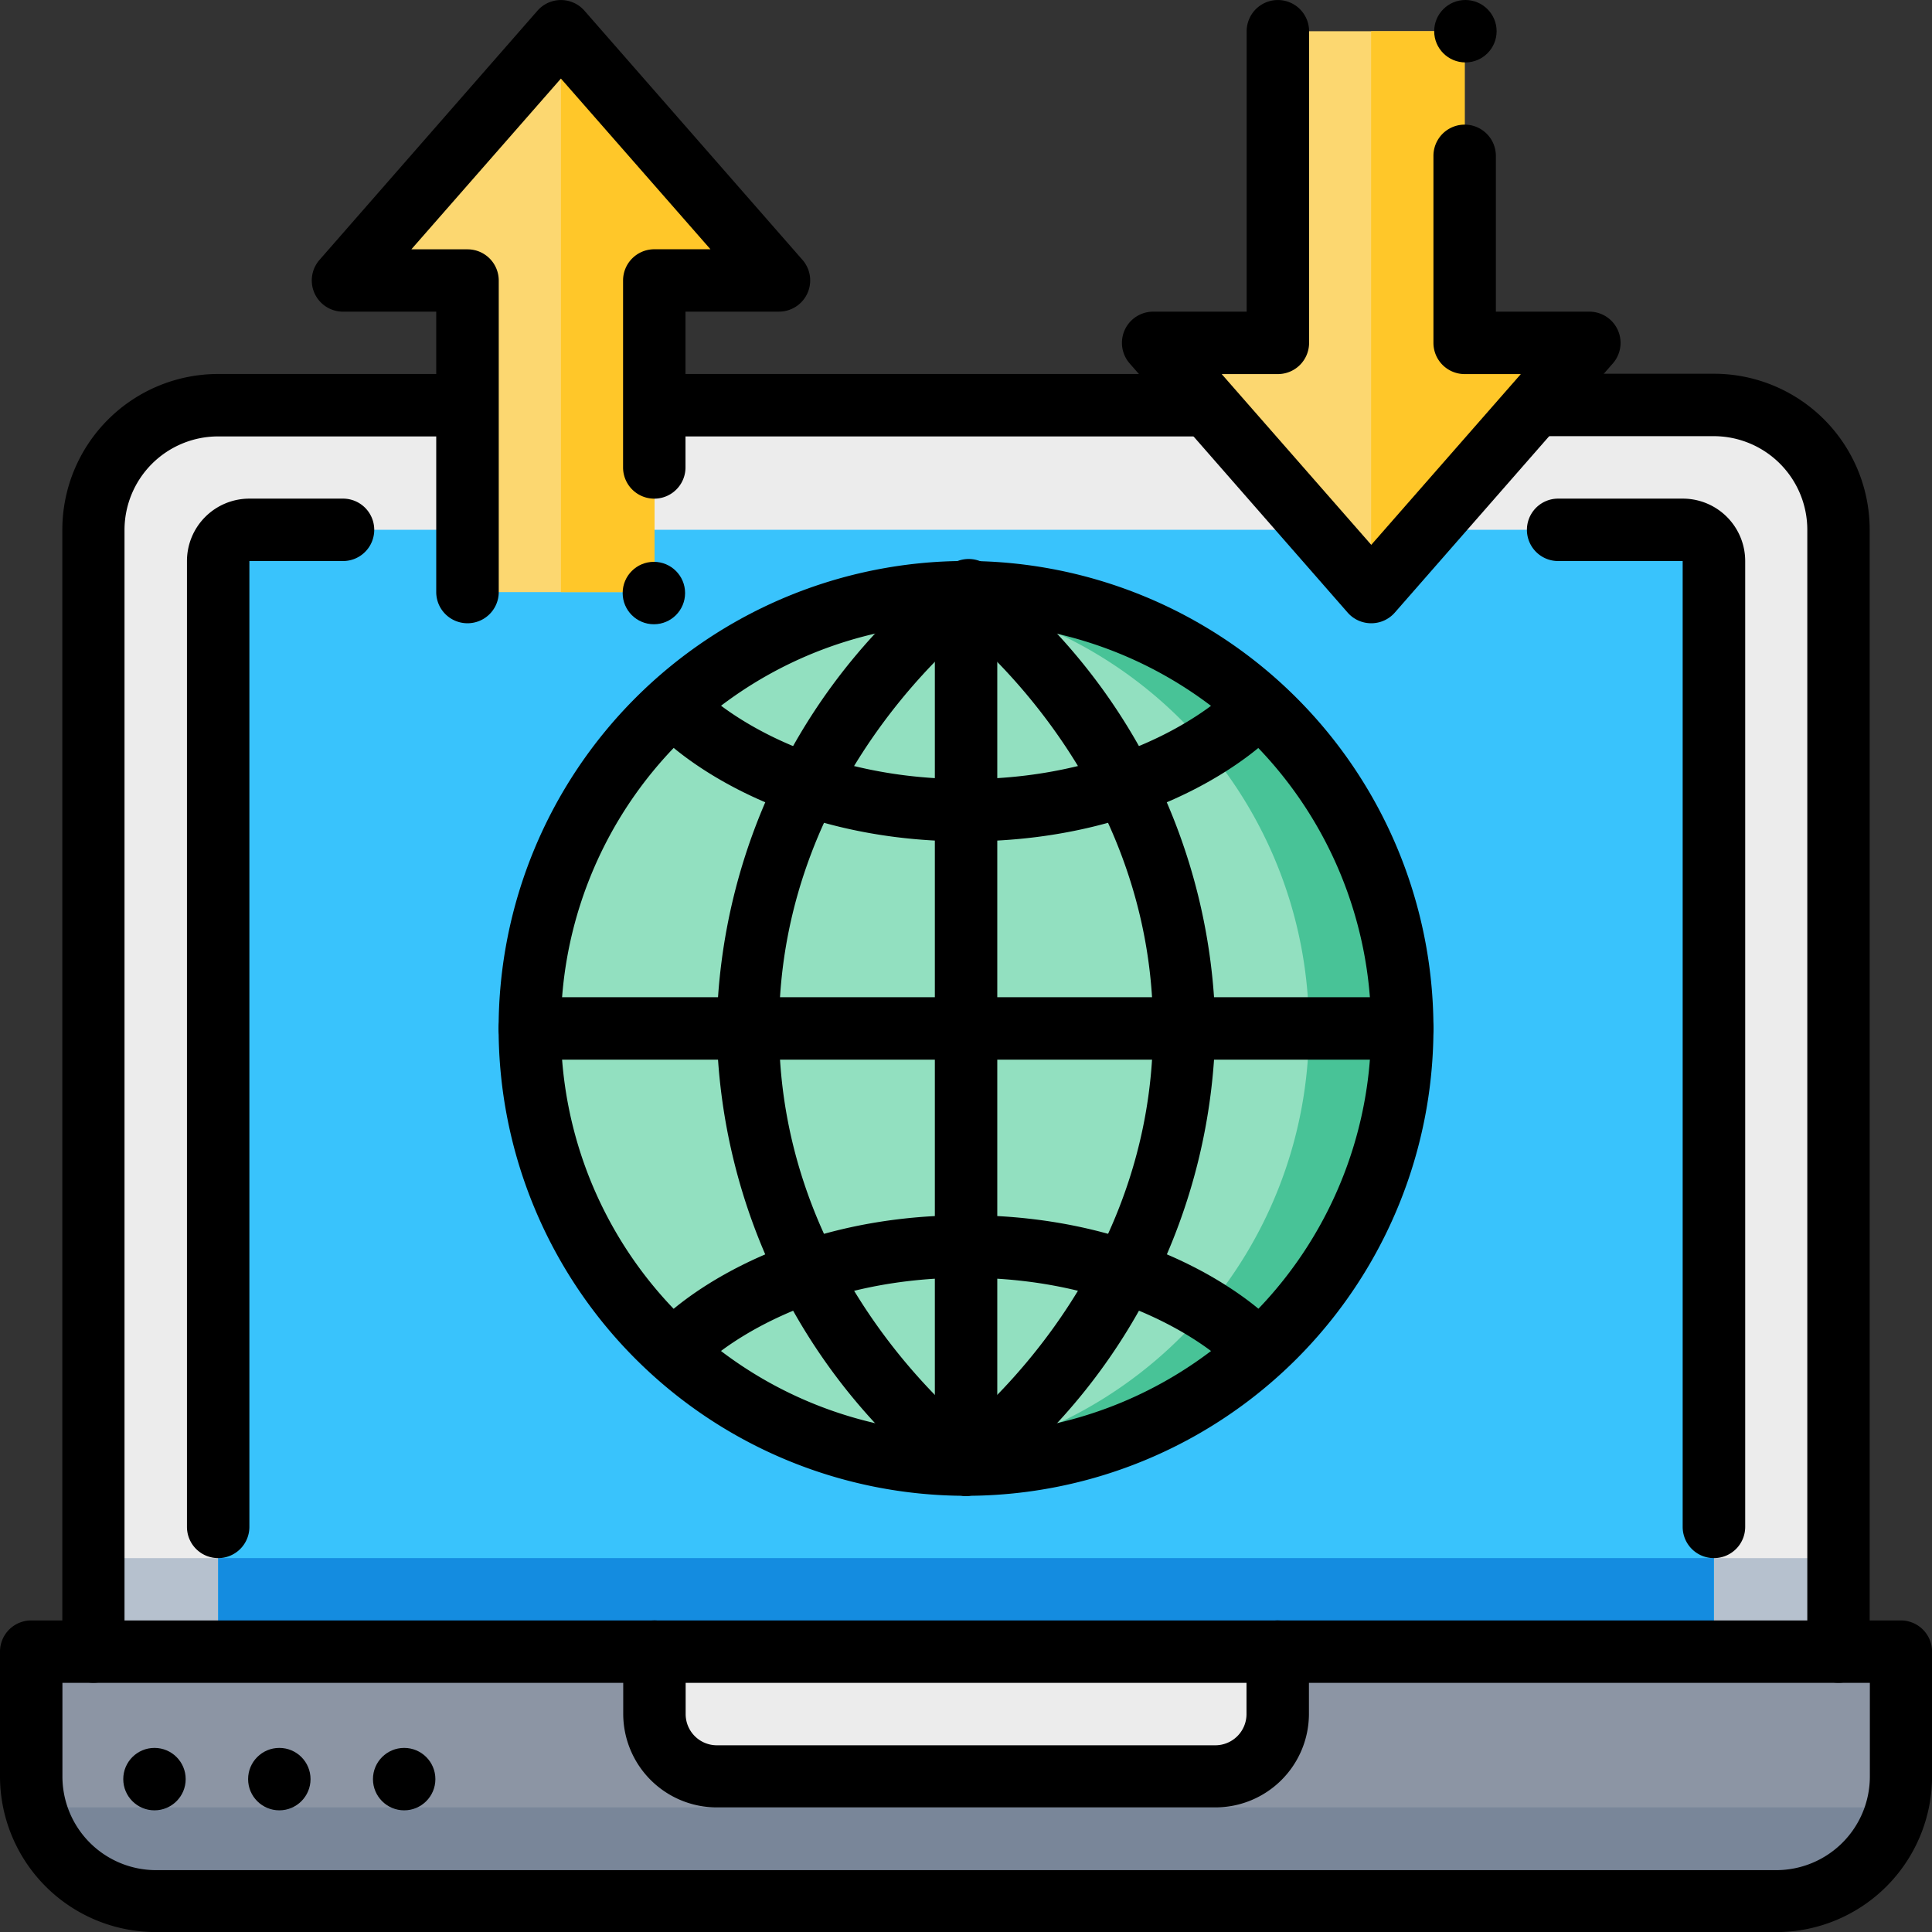<svg xmlns="http://www.w3.org/2000/svg" width="61.898" height="61.9" viewBox="0 0 61.898 61.9">
  <rect x="0" y="0" width="61.898" height="61.9" fill="#333333" stroke="none"/>
  <g id="Layer_2" data-name="Layer 2" transform="translate(0 0.1)">
    <g id="Layer_1" data-name="Layer 1" transform="translate(0 -0.416)">
      <g id="world_wide_web" data-name="world wide web">
        <path id="Trazado_897917" data-name="Trazado 897917" d="M58.908,52.934V16.993A3.993,3.993,0,0,0,54.915,13H6.993A3.993,3.993,0,0,0,3,16.993V52.934Z" transform="translate(-0.005 0.296)" fill="#ececec"/>
        <path id="Trazado_897918" data-name="Trazado 897918" d="M3,50H58.908v3H3Z" transform="translate(-0.005 0.235)" fill="#b6c1ce"/>
        <path id="Trazado_897919" data-name="Trazado 897919" d="M7,52.941V18a1,1,0,0,1,1-1H53.923a1,1,0,0,1,1,1V52.941Z" transform="translate(-0.011 0.289)" fill="#39c3fc"/>
        <path id="Trazado_897920" data-name="Trazado 897920" d="M7,50H54.921v3H7Z" transform="translate(-0.011 0.235)" fill="#148ce0"/>
        <path id="Trazado_897921" data-name="Trazado 897921" d="M1,53H60.9v3.993a3.993,3.993,0,0,1-3.993,3.993H4.993A3.993,3.993,0,0,1,1,56.993Z" transform="translate(-0.002 0.23)" fill="#8c95a4"/>
        <path id="Trazado_897922" data-name="Trazado 897922" d="M1.14,58a3.993,3.993,0,0,0,3.854,3H56.909a3.993,3.993,0,0,0,3.854-3Z" transform="translate(-0.002 0.222)" fill="#798699"/>
        <path id="Trazado_897923" data-name="Trazado 897923" d="M21,53v2a2,2,0,0,0,2,2H38.971a2,2,0,0,0,2-2V53Z" transform="translate(-0.034 0.23)" fill="#ececec"/>
        <path id="Trazado_897924" data-name="Trazado 897924" d="M56.907,61.984H4.992A4.992,4.992,0,0,1,0,56.992V53a1,1,0,0,1,1-1H60.9a1,1,0,0,1,1,1v3.993a4.992,4.992,0,0,1-4.992,4.992ZM2,54v3a3,3,0,0,0,3,3H56.907a3,3,0,0,0,3-3V54Z" transform="translate(0 0.232)"/>
        <path id="Trazado_897925" data-name="Trazado 897925" d="M38.969,57.99H23a3,3,0,0,1-3-3V53a1,1,0,0,1,2,0v2a1,1,0,0,0,1,1H38.969a1,1,0,0,0,1-1V53a1,1,0,0,1,2,0v2A3,3,0,0,1,38.969,57.99Z" transform="translate(-0.033 0.232)"/>
        <circle id="Elipse_11680" data-name="Elipse 11680" cx="1" cy="1" r="1" transform="translate(3.949 56.316)"/>
        <circle id="Elipse_11681" data-name="Elipse 11681" cx="1" cy="1" r="1" transform="translate(7.949 56.316)"/>
        <circle id="Elipse_11682" data-name="Elipse 11682" cx="1" cy="1" r="1" transform="translate(11.949 56.316)"/>
        <path id="Trazado_897926" data-name="Trazado 897926" d="M3,53.931a1,1,0,0,1-1-1V16.992A4.992,4.992,0,0,1,6.992,12h7.987a1,1,0,0,1,0,2H6.992a3,3,0,0,0-3,3V52.933A1,1,0,0,1,3,53.931Z" transform="translate(-0.003 0.298)"/>
        <path id="Trazado_897927" data-name="Trazado 897927" d="M38.649,14H21a1,1,0,1,1,0-2H38.649a1,1,0,1,1,0,2Z" transform="translate(-0.033 0.298)"/>
        <path id="Trazado_897928" data-name="Trazado 897928" d="M58.983,53.931a1,1,0,0,1-1-1V16.992a3,3,0,0,0-3-3H49.558a1,1,0,0,1,0-2h5.431a4.992,4.992,0,0,1,4.992,4.992V52.933A1,1,0,0,1,58.983,53.931Z" transform="translate(-0.08 0.298)"/>
        <path id="Trazado_897929" data-name="Trazado 897929" d="M54.99,49.944a1,1,0,0,1-1-1V18H50a1,1,0,0,1,0-2h3.993a2,2,0,0,1,2,2V48.946A1,1,0,0,1,54.99,49.944Z" transform="translate(-0.08 0.291)"/>
        <path id="Trazado_897930" data-name="Trazado 897930" d="M7,49.944a1,1,0,0,1-1-1V18a2,2,0,0,1,2-2h3a1,1,0,0,1,0,2H8V48.946A1,1,0,0,1,7,49.944Z" transform="translate(-0.01 0.291)"/>
        <circle id="Elipse_11683" data-name="Elipse 11683" cx="14" cy="14" r="14" transform="translate(16.949 19.316)" fill="#92e0c0"/>
        <path id="Trazado_897931" data-name="Trazado 897931" d="M31,19a14.736,14.736,0,0,0-1.5.08,13.977,13.977,0,0,1,0,27.794,14.735,14.735,0,0,0,1.5.08A13.977,13.977,0,1,0,31,19Z" transform="translate(-0.048 0.286)" fill="#48c397"/>
        <path id="Trazado_897932" data-name="Trazado 897932" d="M30.975,47.951A14.975,14.975,0,1,1,45.951,32.975,14.975,14.975,0,0,1,30.975,47.951Zm0-27.954A12.979,12.979,0,1,0,43.954,32.975,12.979,12.979,0,0,0,30.975,20Z" transform="translate(-0.026 0.288)"/>
        <path id="Trazado_897933" data-name="Trazado 897933" d="M31,47.951a1,1,0,0,1-1-1V19a1,1,0,1,1,2,0V46.952A1,1,0,0,1,31,47.951Z" transform="translate(-0.049 0.288)"/>
        <path id="Trazado_897934" data-name="Trazado 897934" d="M44.952,34H17a1,1,0,1,1,0-2H44.952a1,1,0,0,1,0,2Z" transform="translate(-0.026 0.265)"/>
        <path id="Trazado_897935" data-name="Trazado 897935" d="M31,47.951a1,1,0,0,1-.579-1.807c.06-.05,6.569-4.832,6.569-13.168s-6.509-13.118-6.569-13.168a1,1,0,0,1,1.158-1.617,19.079,19.079,0,0,1,7.408,14.786,19.079,19.079,0,0,1-7.408,14.786A1,1,0,0,1,31,47.951Z" transform="translate(-0.049 0.288)"/>
        <path id="Trazado_897936" data-name="Trazado 897936" d="M30.984,26.992c-6.33,0-9.554-3.155-9.694-3.285A1,1,0,0,1,22.7,22.29c.06.05,2.855,2.706,8.286,2.706s8.256-2.676,8.286-2.706a1,1,0,0,1,1.408,1.418C40.538,23.837,37.313,26.992,30.984,26.992Z" transform="translate(-0.034 0.281)"/>
        <path id="Trazado_897937" data-name="Trazado 897937" d="M30.987,47.951a1,1,0,0,1-.579-.19A19.079,19.079,0,0,1,23,32.975,19.079,19.079,0,0,1,30.408,18.19a1,1,0,1,1,1.158,1.617c-.06.05-6.569,4.832-6.569,13.168s6.509,13.118,6.569,13.168a1,1,0,0,1-.579,1.807Z" transform="translate(-0.038 0.288)"/>
        <path id="Trazado_897938" data-name="Trazado 897938" d="M39.969,43.992a1,1,0,0,1-.7-.29C39.21,43.652,36.415,41,30.984,41S22.727,43.672,22.7,43.7a1,1,0,1,1-1.408-1.418c.14-.13,3.364-3.285,9.694-3.285s9.554,3.155,9.694,3.285a1,1,0,0,1-.709,1.707Z" transform="translate(-0.034 0.253)"/>
        <path id="Trazado_897939" data-name="Trazado 897939" d="M11,8.987h3.993v9.984h5.99V8.987h3.993L17.989,1Z" transform="translate(-0.018 0.316)" fill="#fcd770"/>
        <path id="Trazado_897940" data-name="Trazado 897940" d="M21,18.971V8.987h3.993L18,1V18.971Z" transform="translate(-0.029 0.316)" fill="#ffc729"/>
        <path id="Trazado_897941" data-name="Trazado 897941" d="M46.984,10.984V1h-5.99v9.984H37l6.989,7.987,6.989-7.987Z" transform="translate(-0.061 0.316)" fill="#fcd770"/>
        <path id="Trazado_897942" data-name="Trazado 897942" d="M47,1H44V18.971l6.989-7.987H47Z" transform="translate(-0.072 0.316)" fill="#ffc729"/>
        <path id="Trazado_897943" data-name="Trazado 897943" d="M14.992,19.967a1,1,0,0,1-1-1V9.984H11a1,1,0,0,1-.749-1.657L17.238.339a1,1,0,0,1,1.5,0l6.989,7.987a1,1,0,0,1-.749,1.657h-3v4.992a1,1,0,0,1-2,0V8.985a1,1,0,0,1,1-1h1.8L17.987,2.516,13.195,7.987h1.8a1,1,0,0,1,1,1v9.984A1,1,0,0,1,14.992,19.967Z" transform="translate(-0.016 0.317)"/>
        <circle id="Elipse_11684" data-name="Elipse 11684" cx="1" cy="1" r="1" transform="translate(19.949 18.316)"/>
        <path id="Trazado_897944" data-name="Trazado 897944" d="M43.987,19.967a1,1,0,0,1-.749-.339L36.25,11.641A1,1,0,0,1,37,9.984h3V1a1,1,0,1,1,2,0v9.984a1,1,0,0,1-1,1h-1.8l4.792,5.471,4.792-5.471h-1.8a1,1,0,0,1-1-1V4.992a1,1,0,0,1,2,0V9.984h3a1,1,0,0,1,.749,1.657l-6.989,7.987A1,1,0,0,1,43.987,19.967Z" transform="translate(-0.059 0.317)"/>
        <circle id="Elipse_11685" data-name="Elipse 11685" cx="1" cy="1" r="1" transform="translate(45.949 0.316)"/>
      </g>
    </g>
  </g>
</svg>
